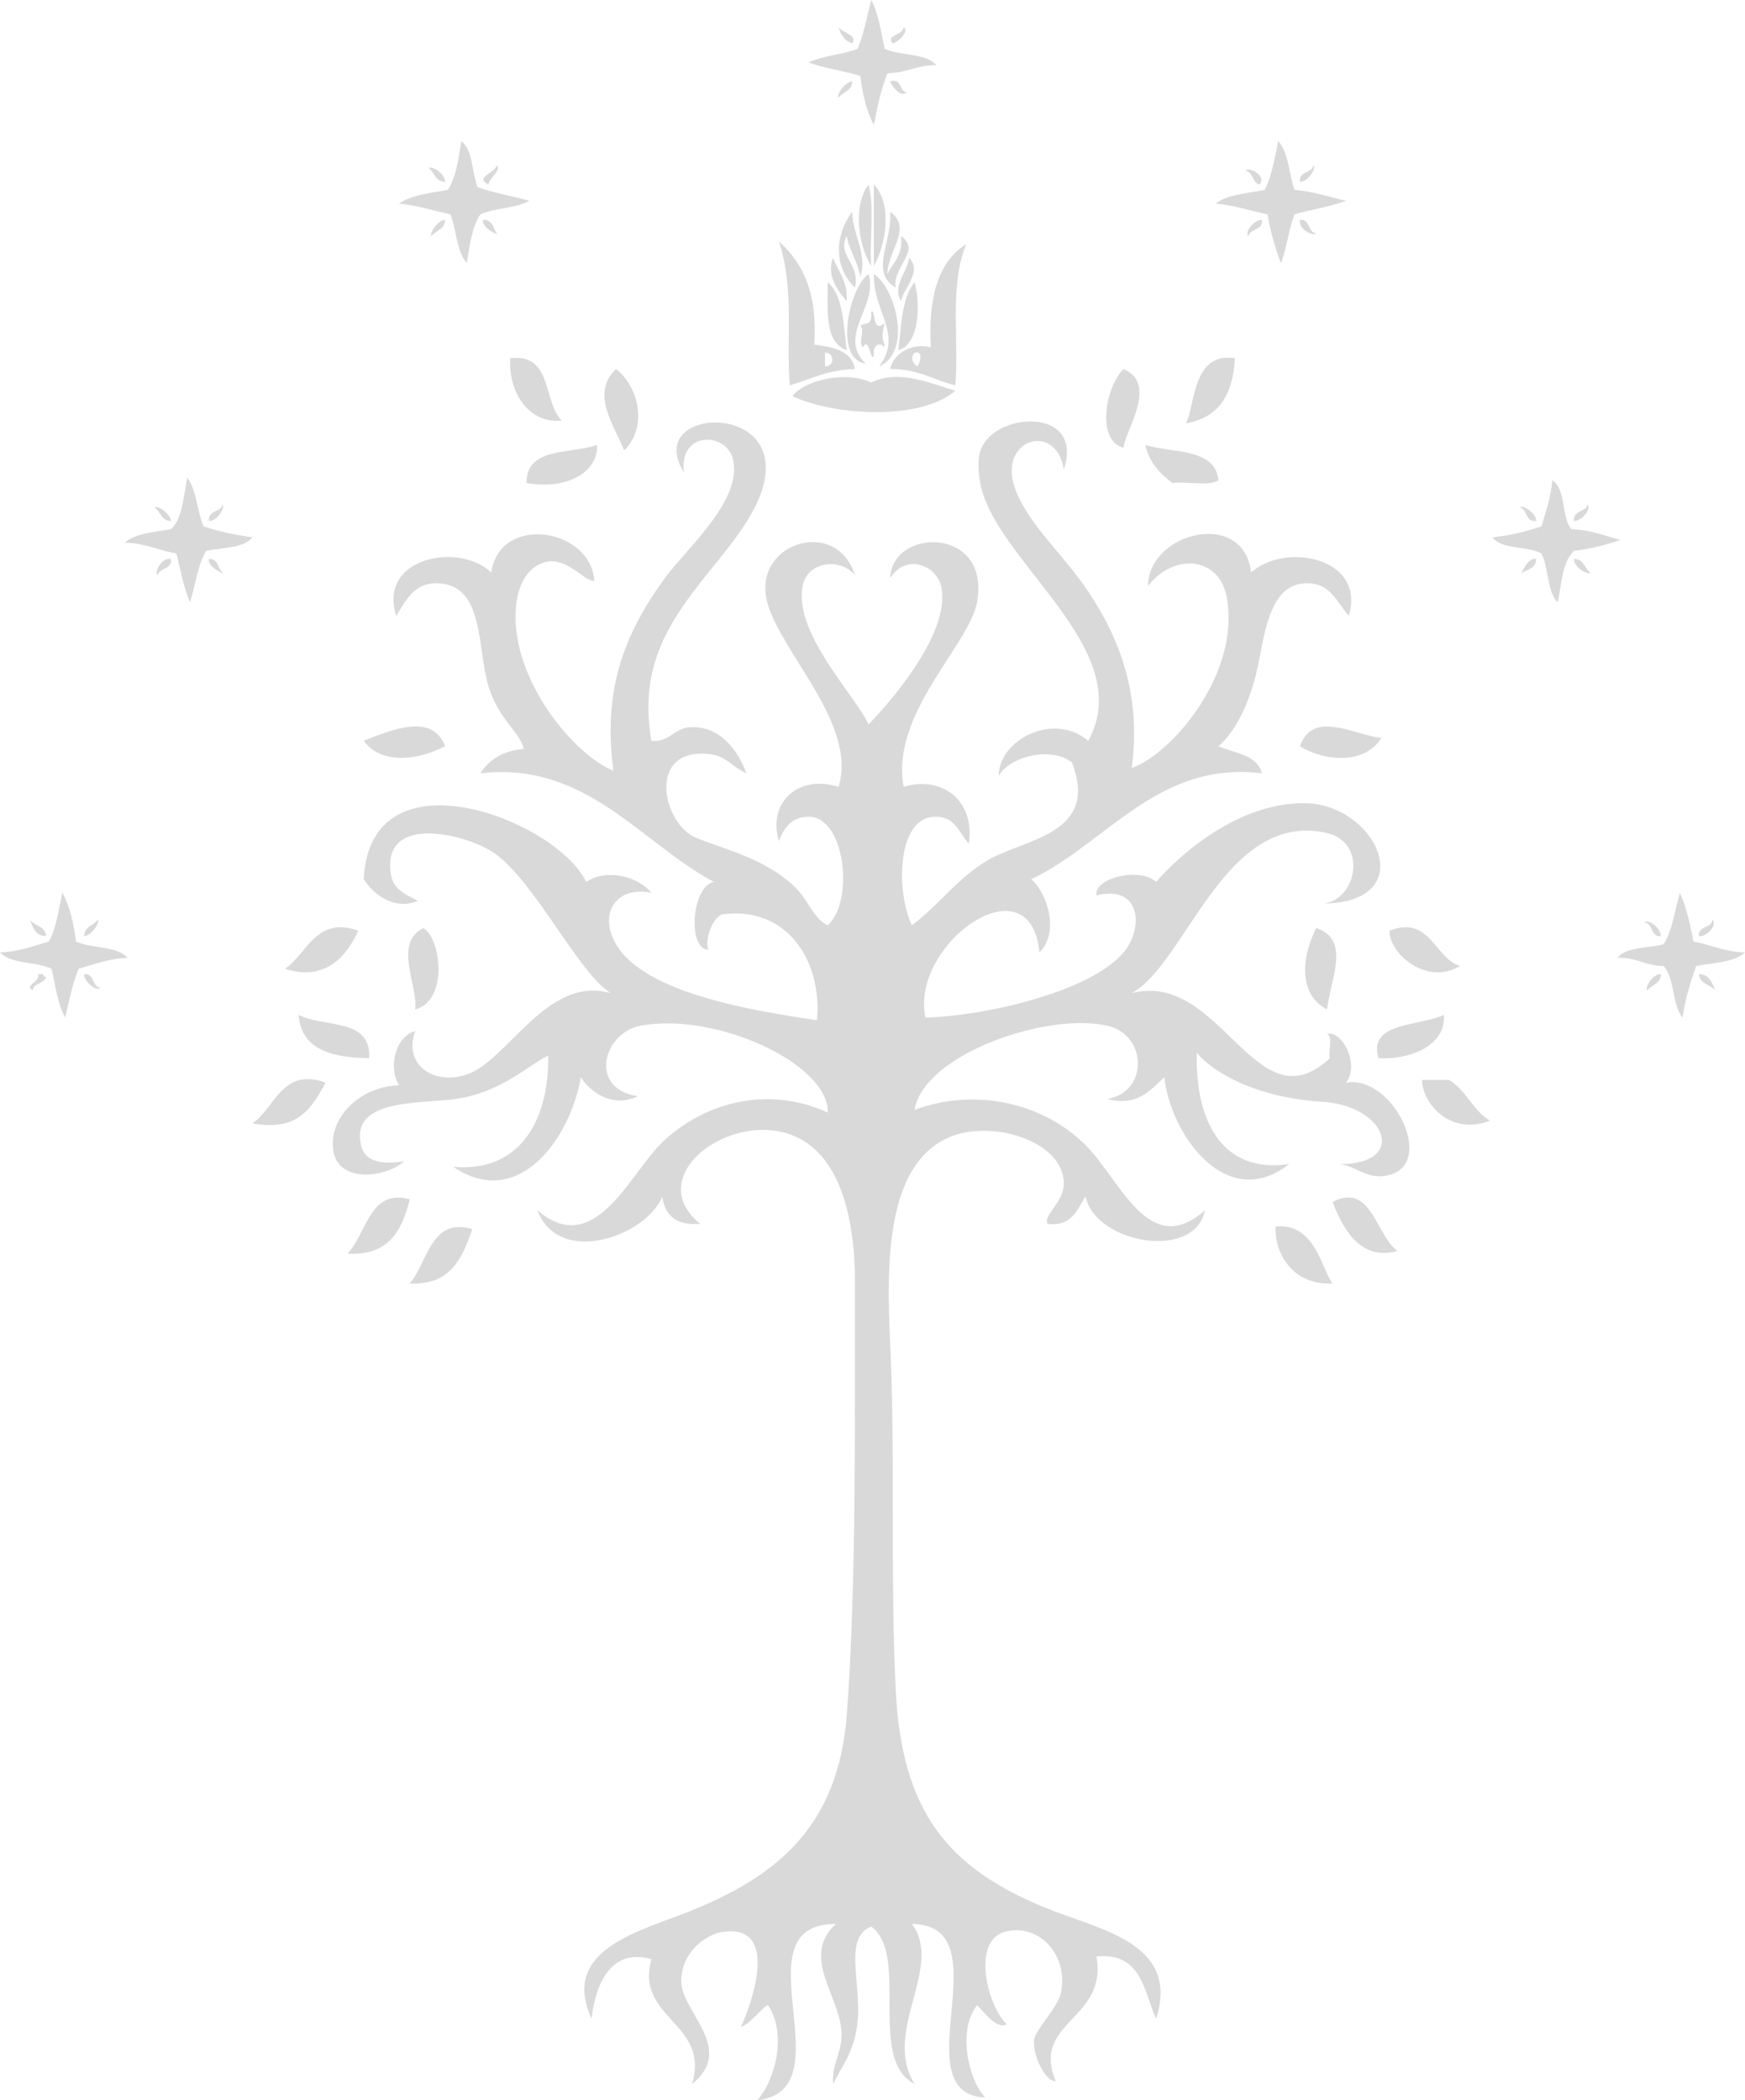 <?xml version="1.0" encoding="utf-8"?>
<!-- Generator: Adobe Illustrator 15.0.0, SVG Export Plug-In . SVG Version: 6.00 Build 0)  -->
<!DOCTYPE svg PUBLIC "-//W3C//DTD SVG 1.1//EN" "http://www.w3.org/Graphics/SVG/1.1/DTD/svg11.dtd">
<svg version="1.1" id="Layer_1" xmlns="http://www.w3.org/2000/svg" xmlns:xlink="http://www.w3.org/1999/xlink" x="0px" y="0px"
	 width="191.072px" height="230.002px" viewBox="-0.001 0 191.072 230.002" enable-background="new -0.001 0 191.072 230.002"
	 xml:space="preserve">
<g opacity="0.15">
	<path d="M95.388,0c0.814,1.463,1.064,3.49,1.484,5.349c1.695,0.781,4.511,0.442,5.646,1.783c-2.104-0.023-3.297,0.863-5.35,0.892
		c-0.679,1.698-1.099,3.656-1.485,5.646c-0.812-1.467-1.23-3.325-1.485-5.349c-1.794-0.583-3.935-0.82-5.646-1.485
		c1.53-0.748,3.702-0.854,5.349-1.486C94.581,3.75,94.938,1.829,95.388,0z"/>
	<path d="M91.821,2.972c0.433,0.637,2.196,0.925,1.486,1.783C92.492,4.48,92.065,3.817,91.821,2.972z"/>
	<path d="M98.953,2.972c0.636,0.464-0.559,1.601-1.188,1.783C96.914,3.816,98.896,3.909,98.953,2.972z"/>
	<path d="M97.468,8.915c1.355-0.365,0.938,1.042,1.783,1.188C98.786,10.739,97.65,9.545,97.468,8.915z"/>
	<path d="M50.517,15.452c1.281,0.996,1.135,3.422,1.782,5.052c1.759,0.62,3.787,0.967,5.646,1.485
		c-1.44,0.838-3.782,0.774-5.349,1.486c-0.914,1.363-1.164,3.392-1.485,5.349c-1.114-1.264-1.133-3.622-1.783-5.349
		c-1.871-0.407-3.588-0.969-5.646-1.188c1.363-0.915,3.393-1.165,5.35-1.486C49.945,19.438,50.195,17.409,50.517,15.452z"/>
	<path d="M139.961,15.452c1.146,1.232,1.164,3.591,1.783,5.349c2.118,0.16,3.777,0.779,5.646,1.188
		c-1.723,0.656-3.814,0.94-5.646,1.486c-0.646,1.631-0.839,3.718-1.485,5.349c-0.646-1.632-1.128-3.429-1.485-5.349
		c-1.871-0.407-3.588-0.969-5.646-1.188c1.273-1.005,3.453-1.104,5.35-1.486C139.251,19.299,139.57,17.339,139.961,15.452z"/>
	<path d="M136.396,18.721c0.393-0.613,2.435,0.701,1.484,1.486C137.098,20,137.253,18.854,136.396,18.721z"/>
	<path d="M95.091,20.207c0.69,2.379,0.101,6.04,0.298,8.914C93.963,26.789,93.376,22.587,95.091,20.207z"/>
	<path d="M95.685,20.207c2.005,2.055,1.391,6.5,0,8.914C95.685,26.149,95.685,23.179,95.685,20.207z"/>
	<path d="M98.062,31.499c-2.9-1.746-0.325-4.998-0.595-8.32c2.486,1.853-0.254,4.159-0.297,6.834c0.603-1.28,1.732-2.03,1.485-4.16
		C100.932,27.471,97.742,29.126,98.062,31.499z"/>
	<path d="M91.228,28.23c0.547,1.533,1.61,2.548,1.484,4.754C91.766,31.889,90.431,30.144,91.228,28.23z"/>
	<path d="M99.548,28.23c1.451,1.577-0.552,3.187-0.892,4.754C97.646,31.271,99.383,29.756,99.548,28.23z"/>
	<path d="M95.091,30.013c1.132,3.494-3.494,6.731-0.298,9.807C91.314,39.389,92.909,31.629,95.091,30.013z"/>
	<path d="M96.279,40.116c2.622-3.575-0.674-5.882-0.595-10.104C98.078,31.557,99.899,38.542,96.279,40.116z"/>
	<path d="M92.713,38.333c-2.398-0.77-2.094-4.245-2.08-7.429C92.34,32.367,92.34,35.537,92.713,38.333z"/>
	<path d="M100.142,30.904c0.682,2.566,0.497,6.834-1.782,7.429C98.69,35.594,98.758,32.591,100.142,30.904z"/>
	<path d="M55.865,39.225c4.7-0.539,3.551,4.771,5.646,6.835C58.18,46.418,55.668,43.386,55.865,39.225z"/>
	<path d="M67.455,40.413c2.506,1.95,3.497,6.356,0.892,8.915C67.223,46.55,64.634,43.06,67.455,40.413z"/>
	<path d="M123.023,40.413c3.842,1.628,0.152,6.773,0,8.618C120.032,48.283,120.999,42.414,123.023,40.413z"/>
	<path d="M104.6,42.791c-3.808,3.291-13.219,2.755-17.83,0.594c1.359-1.824,6.014-2.802,8.618-1.485
		C98.371,40.37,102.047,42.044,104.6,42.791z"/>
	<path d="M65.375,48.733c0.134,2.91-3.175,4.946-7.727,4.161C57.636,48.92,62.426,49.747,65.375,48.733z"/>
	<path d="M125.4,48.733c3.039,0.923,7.633,0.292,8.022,3.863c-1.096,0.688-3.463,0.104-5.052,0.298
		C127.018,51.871,125.852,50.66,125.4,48.733z"/>
	<path d="M20.504,52.3c1.032,1.345,1.063,3.692,1.783,5.349c1.649,0.529,3.418,0.94,5.35,1.188c-0.948,1.23-3.263,1.098-5.053,1.486
		c-0.957,1.519-1.175,3.777-1.783,5.646c-0.679-1.599-1.035-3.52-1.484-5.349c-1.935-0.345-3.419-1.138-5.646-1.188
		c1.141-1.04,3.219-1.141,5.053-1.486C20.014,56.763,20.078,54.35,20.504,52.3z"/>
	<path d="M169.975,52.597c1.522,0.952,0.954,3.998,2.08,5.349c2.1,0.08,3.644,0.715,5.349,1.189
		c-1.554,0.526-3.184,0.977-5.052,1.188c-1.294,1.183-1.357,3.596-1.783,5.646c-1.209-1.168-0.968-3.786-1.783-5.349
		c-1.498-0.879-4.375-0.379-5.349-1.783c1.984-0.193,3.711-0.647,5.349-1.188C169.265,56.048,169.796,54.499,169.975,52.597z"/>
	<path d="M48.733,81.719c-2.868,1.48-6.887,2.131-8.914-0.595C42.641,80.039,47.327,77.938,48.733,81.719z"/>
	<path d="M151.253,80.827c-1.781,2.861-6.093,2.624-8.914,0.892C143.748,77.767,147.935,80.358,151.253,80.827z"/>
	<path d="M6.835,97.765c0.812,1.468,1.23,3.326,1.485,5.349c1.695,0.781,4.511,0.442,5.646,1.783
		c-2.101,0.079-3.645,0.714-5.35,1.188c-0.679,1.6-1.036,3.521-1.485,5.35c-0.814-1.463-1.064-3.491-1.485-5.35
		c-1.686-0.791-4.455-0.497-5.646-1.782c2.101-0.08,3.646-0.715,5.35-1.189C6.164,101.651,6.414,99.623,6.835,97.765z"/>
	<path d="M183.94,97.765c0.707,1.571,1.131,3.426,1.484,5.349c1.935,0.345,3.42,1.139,5.646,1.189
		c-1.179,1.099-3.426,1.13-5.349,1.485c-0.615,1.762-1.196,3.559-1.486,5.646c-1.181-1.396-0.83-4.32-2.08-5.646
		c-1.976-0.006-2.982-0.979-5.052-0.892c0.961-1.218,3.315-1.042,5.052-1.485C183.136,101.913,183.37,99.671,183.94,97.765z"/>
	<path d="M3.269,100.736c0.521,0.669,1.692,0.685,1.782,1.783C3.882,102.501,3.613,101.581,3.269,100.736z"/>
	<path d="M187.507,100.736c0.538,0.463-0.499,1.861-1.485,1.783C185.927,101.336,187.395,101.715,187.507,100.736z"/>
	<path d="M39.225,101.925c-1.216,2.7-3.599,5.643-8.023,4.16C33.574,104.543,34.604,100.249,39.225,101.925z"/>
	<path d="M46.356,101.628c1.977,1.227,2.734,7.976-0.893,8.915C45.783,107.923,43.027,103.328,46.356,101.628z"/>
	<path d="M144.121,101.628c3.815,1.265,1.579,5.54,1.188,8.915C142.075,108.87,142.556,104.732,144.121,101.628z"/>
	<path d="M159.871,105.788c-3.708,2.222-7.773-1.393-7.727-3.863C156.591,100.183,157.045,104.928,159.871,105.788z"/>
	<path d="M4.16,106.68c0.198,0,0.396,0,0.595,0c-0.055,0.253,0.115,0.28,0.297,0.297c-0.206,0.783-1.353,0.629-1.485,1.486
		C2.579,107.834,4.458,107.6,4.16,106.68z"/>
	<path d="M186.021,106.68c1.17,0.019,1.438,0.938,1.783,1.783C187.283,107.794,186.111,107.778,186.021,106.68z"/>
	<path d="M32.688,111.137c2.723,1.438,8.034,0.287,7.726,4.755C36.342,115.803,32.994,114.991,32.688,111.137z"/>
	<path d="M158.088,111.137c0.304,3.079-3.2,4.919-7.132,4.755C149.698,111.858,155.586,112.4,158.088,111.137z"/>
	<path d="M35.659,118.564c-1.505,2.656-2.916,5.404-8.022,4.459C30.066,121.441,30.863,116.811,35.659,118.564z"/>
	<path d="M155.711,118.27c0.99,0,1.98,0,2.972,0c1.851,1.121,2.595,3.349,4.458,4.457
		C158.846,124.424,155.726,120.855,155.711,118.27z"/>
	<path d="M44.871,131.344c-0.854,3.404-2.302,6.217-6.835,5.943C40.108,135.25,40.454,130.063,44.871,131.344z"/>
	<path d="M153.036,136.989c-4.144,1.17-6.005-2.513-7.132-5.349C150.165,129.354,150.695,135.432,153.036,136.989z"/>
	<path d="M51.705,134.611c-1.088,3.173-2.359,6.158-6.834,5.943C46.786,138.361,47.17,133.213,51.705,134.611z"/>
	<path d="M139.664,134.314c4.355-0.392,4.977,4.531,6.24,6.24C141.688,140.791,139.551,137.425,139.664,134.314z"/>
	<path d="M93.308,8.915c0.001,1.091-1.041,1.139-1.486,1.782C91.532,10.484,92.456,8.972,93.308,8.915z"/>
	<path d="M46.951,18.424c0.239-0.316,1.813,0.547,1.782,1.485C47.643,19.911,47.595,18.869,46.951,18.424z"/>
	<path d="M54.38,18.127c0.614,0.443-0.824,1.334-0.892,2.08C51.883,19.439,54.221,18.94,54.38,18.127z"/>
	<path d="M143.824,18.127c0.316,0.239-0.547,1.813-1.485,1.782C142.22,18.701,143.604,18.995,143.824,18.127z"/>
	<path d="M93.308,23.179c0.038,2.545,1.723,4.666,0.892,7.132c-0.274-1.708-1.187-2.776-1.486-4.458
		c-1.129,2.127,1.526,3.025,0.893,5.646C91.262,29.218,91.394,25.803,93.308,23.179z"/>
	<path d="M48.733,24.069c0.002,1.091-1.04,1.14-1.485,1.783C46.958,25.639,47.882,24.127,48.733,24.069z"/>
	<path d="M52.894,24.069c1.013-0.021,1.106,0.874,1.485,1.486C55.119,25.967,52.647,25.081,52.894,24.069z"/>
	<path d="M138.178,24.069c0.118,1.208-1.265,0.915-1.485,1.783C136.234,25.472,137.272,24.072,138.178,24.069z"/>
	<path d="M142.339,24.069c1.185-0.094,0.806,1.375,1.782,1.486C143.853,25.9,142.147,25.169,142.339,24.069z"/>
	<path d="M96.576,37.739c-0.783-0.09-0.975,0.411-0.892,1.188c-0.342,0.979-0.481-2.237-1.188-0.892
		c-0.58-0.539,0.283-1.839-0.297-2.377c0.561-0.362,1.315,0.082,1.188-1.486c0.519-0.584,0.042,2.515,1.484,1.188
		c-0.18,0.707-0.399,1.709,0,2.378C96.816,38.076,96.575,37.904,96.576,37.739z"/>
	<path d="M135.207,39.225c-0.168,3.992-1.781,6.54-5.35,7.132C130.887,44.412,130.532,38.514,135.207,39.225z"/>
	<path d="M98.953,86.176c3.773-1.226,7.863,1.12,7.132,6.24c-1.208-1.448-1.501-2.911-3.564-2.972
		c-4.316-0.126-4.464,8.102-2.675,11.887c2.91-2.156,5.021-5.202,8.319-7.132c4.049-2.367,12.241-2.807,9.212-10.698
		c-2.364-1.842-6.906-0.607-8.022,1.486c-0.039-3.914,5.946-7.094,9.807-3.863c5.547-10.168-10.589-19.836-11.887-28.527
		c-0.138-0.924-0.206-2.108,0-2.972c1.088-4.54,11.55-5.298,9.212,1.783c-0.848-5.308-7.284-3.314-5.349,2.08
		c1.394,3.885,5.273,7.187,8.022,11.292c3.37,5.032,5.859,11.314,4.755,19.315c4.238-1.388,11.994-10.299,10.4-18.721
		c-0.875-4.621-5.985-4.694-8.618-1.189c0.043-5.921,10.504-8.514,11.292-1.485c3.729-3.378,12.619-1.646,10.698,4.755
		c-1.313-1.587-2.017-3.396-4.16-3.566c-3.923-0.31-4.828,3.872-5.646,8.32c-0.804,4.37-2.491,7.803-4.457,9.51
		c1.795,0.78,4.218,0.934,4.754,2.971c-11.391-1.427-17.141,7.777-25.258,11.59c1.77,1.545,3.119,5.864,0.893,8.023
		c-0.988-10.321-14.202-0.918-12.48,7.132c6.033-0.126,17.923-2.676,21.692-7.132c2.182-2.581,1.995-7.479-2.973-6.24
		c-0.279-1.952,4.801-3.119,6.537-1.486c2.869-3.275,9.201-8.727,16.345-8.617c7.775,0.119,12.743,10.755,2.08,10.994
		c3.684-0.622,4.625-6.737,0.297-7.726c-11.211-2.56-15.419,14.285-21.396,17.532c9.804-2.531,13.571,14.725,21.692,7.133
		c-0.186-0.808,0.377-2.358-0.298-2.676c1.68-0.387,3.589,3.362,2.081,5.35c5.065-0.9,9.84,8.752,4.754,10.104
		c-2.324,0.618-3.37-0.82-5.35-1.188c7.367-0.02,5.057-6.428-2.08-6.834c-6.23-0.356-11.408-2.689-13.669-5.351
		c-0.196,7.445,2.765,13.261,10.104,12.185c-6.795,5.343-12.93-3.104-13.669-9.51c-1.617,1.518-3.023,3.228-6.24,2.377
		c4.517-0.731,4.432-7.012,0-8.022c-6.641-1.515-20.1,3.149-21.099,9.212c6.508-2.413,13.98-0.877,18.722,3.863
		c3.86,3.859,6.932,12.586,13.074,7.132c-1.123,5.589-11.956,3.641-13.074-1.485c-0.966,1.412-1.456,3.299-4.16,2.973
		c-0.508-0.946,1.807-2.367,1.782-4.459c-0.053-4.602-7.857-6.998-12.48-5.052c-7.117,3-6.923,14.099-6.537,22.584
		c0.576,12.681,0,24.661,0.595,37.739c0.623,13.695,5.813,19.717,16.344,24.068c5.848,2.418,14.859,3.773,12.184,12.185
		c-1.378-3.079-1.598-7.317-6.537-6.834c1.243,7.03-7.19,7.073-4.458,13.669c-1.11,0.018-2.479-2.646-2.377-4.457
		c0.065-1.165,2.655-3.576,2.973-5.35c0.779-4.363-2.742-7.576-6.24-6.537c-3.58,1.063-1.821,8.172,0.297,10.104
		c-1.195,0.592-2.427-1.33-3.269-2.08c-2.136,2.67-1.007,8.061,0.892,10.104c-9.261-0.438,2.146-18.854-8.022-19.019
		c3.541,4.742-3.318,11.785,0.297,17.531c-5.239-2.615-0.504-14.17-4.754-17.234c-3.075,1.193-1.059,6.222-1.486,10.4
		c-0.331,3.238-1.61,4.656-2.674,6.834c-0.241-2.166,1.118-3.561,0.892-5.943c-0.374-3.932-4.41-8.092-0.595-11.588
		c-11.012-0.023,1.362,18.203-8.617,19.314c2.026-2.283,3.258-7.307,1.188-10.4c-0.534,0.069-1.813,1.943-2.973,2.377
		c0.906-1.931,4.575-11.444-2.08-10.399c-1.572,0.247-4.424,2.024-4.457,5.349c-0.033,3.368,6.032,7.422,1.188,11.293
		c2.001-6.765-6.271-7.095-4.458-13.67c-4.438-1.267-6.151,2.762-6.537,6.537c-3.563-7.689,5.525-9.646,10.995-11.886
		c9.042-3.701,15.979-8.938,16.938-21.396c1.091-14.144,0.868-34.799,0.893-47.546c0.01-5.476-1.083-12.317-5.35-15.155
		c-6.891-4.582-18.47,3.35-11.589,8.916c-2.601,0.223-3.862-0.894-4.16-2.973c-1.777,4.352-11.335,7.721-13.67,1.485
		c6.256,5.38,10.019-3.884,13.67-7.429c4.177-4.056,11.161-6.433,18.126-3.27c0.156-5.307-12.202-11.039-20.504-9.51
		c-4.045,0.746-5.783,6.886-0.297,7.727c-2.636,1.271-5.052-0.27-6.24-2.08c-1.13,6.639-6.809,14.67-13.967,9.807
		c7.021,0.638,10.499-4.723,10.4-12.184c-2.178,1.041-5.133,4.026-10.104,4.754c-3.887,0.569-11.553-0.115-10.4,5.053
		c0.423,1.896,2.366,2.119,4.755,1.783c-2.426,1.953-7.04,2.166-7.727-0.893c-0.847-3.771,2.938-7.389,7.132-7.43
		c-1.227-2.116-0.329-5.396,1.782-5.942c-1.355,3.646,1.993,5.978,5.646,4.755c4.456-1.49,8.828-10.94,15.749-8.915
		c-3.445-2.155-8.117-11.821-12.48-15.155c-2.875-2.197-12.62-4.71-11.589,2.08c0.257,1.692,1.352,2.119,2.972,2.972
		c-2.679,1.089-4.945-0.796-5.942-2.377c0.705-14.408,21.093-6.508,24.366,0.297c2.267-1.523,5.725-0.563,7.132,1.188
		c-3.761-0.772-5.877,2.182-3.862,5.646c3.158,5.434,15.31,7.315,21.989,8.32c0.624-6.617-3.409-12.598-10.4-11.589
		c-1.121,0.471-1.902,2.841-1.484,3.862c-2.326-0.051-1.83-6.929,0.594-7.429c-7.93-4.213-14.01-13.249-25.556-11.887
		c0.963-1.514,2.474-2.479,4.755-2.674c-0.41-1.834-2.782-3.241-3.863-6.835c-1.277-4.245-0.454-10.943-5.349-11.292
		c-2.651-0.188-3.614,1.648-4.755,3.566c-2.082-6.366,6.854-8.16,10.399-4.755c0.899-6.403,10.843-4.94,11.292,0.892
		c-1.168,0.266-3.501-3.593-6.537-1.486c-1.435,0.996-1.986,3.031-2.08,4.755c-0.421,7.787,6.587,15.953,10.697,17.532
		c-1.149-8.664,1.032-14.755,5.646-21.098c2.342-3.22,8.602-8.56,7.429-13.075c-0.753-2.898-5.896-3.042-5.35,1.485
		c-4.014-6.323,8.111-7.657,8.915-1.188c0.512,4.119-3.373,8.625-6.239,12.184c-4.362,5.414-7.624,10.285-6.241,18.424
		c1.841,0.237,2.58-1.371,4.16-1.485c3.163-0.23,5.292,2.356,6.241,5.051c-1.646-0.779-2.21-1.852-3.863-2.08
		c-7.121-0.979-5.438,7.703-1.486,9.212c3.564,1.361,7.685,2.395,10.698,5.35c1.49,1.461,1.939,3.366,3.564,4.16
		c2.939-2.686,1.902-11.887-2.079-11.887c-1.669,0-2.646,0.958-3.27,2.675c-1.292-4.202,2.138-7.38,6.537-5.943
		c2.048-6.731-5.988-14.336-7.726-19.909c-2.101-6.734,7.5-9.845,9.509-3.27c-1.44-1.862-4.976-1.596-5.646,0.892
		c-1.399,5.186,5.907,12.495,7.132,15.452c2.024-2.054,8.833-9.681,8.022-14.857c-0.403-2.579-3.856-3.96-5.646-1.188
		c0.204-5.559,11.048-5.667,9.51,2.674C106.107,70.684,97.445,78.211,98.953,86.176z"/>
	<path d="M16.938,55.568c0.214-0.29,1.727,0.634,1.783,1.486C17.63,57.056,17.582,56.014,16.938,55.568z"/>
	<path d="M24.367,55.271c0.315,0.239-0.547,1.813-1.486,1.783C22.763,55.847,24.146,56.14,24.367,55.271z"/>
	<path d="M166.408,55.568c0.239-0.316,1.813,0.547,1.783,1.486C166.983,57.173,167.276,55.789,166.408,55.568z"/>
	<path d="M173.837,55.271c0.458,0.381-0.579,1.78-1.484,1.783C172.233,55.847,173.616,56.14,173.837,55.271z"/>
	<path d="M18.721,61.215c0.117,1.208-1.266,0.914-1.485,1.782C16.89,62.729,17.621,61.023,18.721,61.215z"/>
	<path d="M22.881,61.215c1.041-0.051,0.937,1.045,1.486,1.485C25.106,63.111,22.635,62.226,22.881,61.215z"/>
	<path d="M168.191,61.215c0.021,1.012-0.874,1.106-1.486,1.485C166.295,63.439,167.18,60.968,168.191,61.215z"/>
	<path d="M172.352,61.215c1.091-0.002,1.139,1.04,1.782,1.485C173.895,63.017,172.32,62.153,172.352,61.215z"/>
	<path d="M10.697,100.736c0.29,0.214-0.634,1.727-1.485,1.783C9.211,101.429,10.252,101.381,10.697,100.736z"/>
	<path d="M180.077,101.033c0.382-0.457,1.78,0.58,1.783,1.486C180.677,102.613,181.056,101.145,180.077,101.033z"/>
	<path d="M9.212,106.68c1.185-0.094,0.806,1.374,1.783,1.485C10.613,108.623,9.215,107.585,9.212,106.68z"/>
	<path d="M181.86,106.68c0.001,1.091-1.04,1.139-1.485,1.783C180.059,108.223,180.921,106.648,181.86,106.68z"/>
	<path d="M93.604,40.413c-2.9,0.071-4.84,1.104-7.132,1.783c-0.417-5.093,0.54-10.647-1.188-15.749
		c2.693,2.358,4.27,5.835,3.863,11.292C90.627,37.952,93.285,38.206,93.604,40.413z M90.336,40.116c1.071,0.051,1.071-1.537,0-1.485
		C90.336,39.126,90.336,39.621,90.336,40.116z"/>
	<path d="M101.925,38.036c-0.305-5.356,0.758-9.347,3.863-11.292c-1.903,4.811-0.729,10.537-1.188,15.452
		c-2.402-0.569-4.107-1.835-7.133-1.783C97.899,38.517,100,37.555,101.925,38.036z M100.439,40.116
		c0.229-0.203,0.772-1.771-0.298-1.485C99.671,39.075,99.923,39.846,100.439,40.116z"/>
</g>
</svg>

